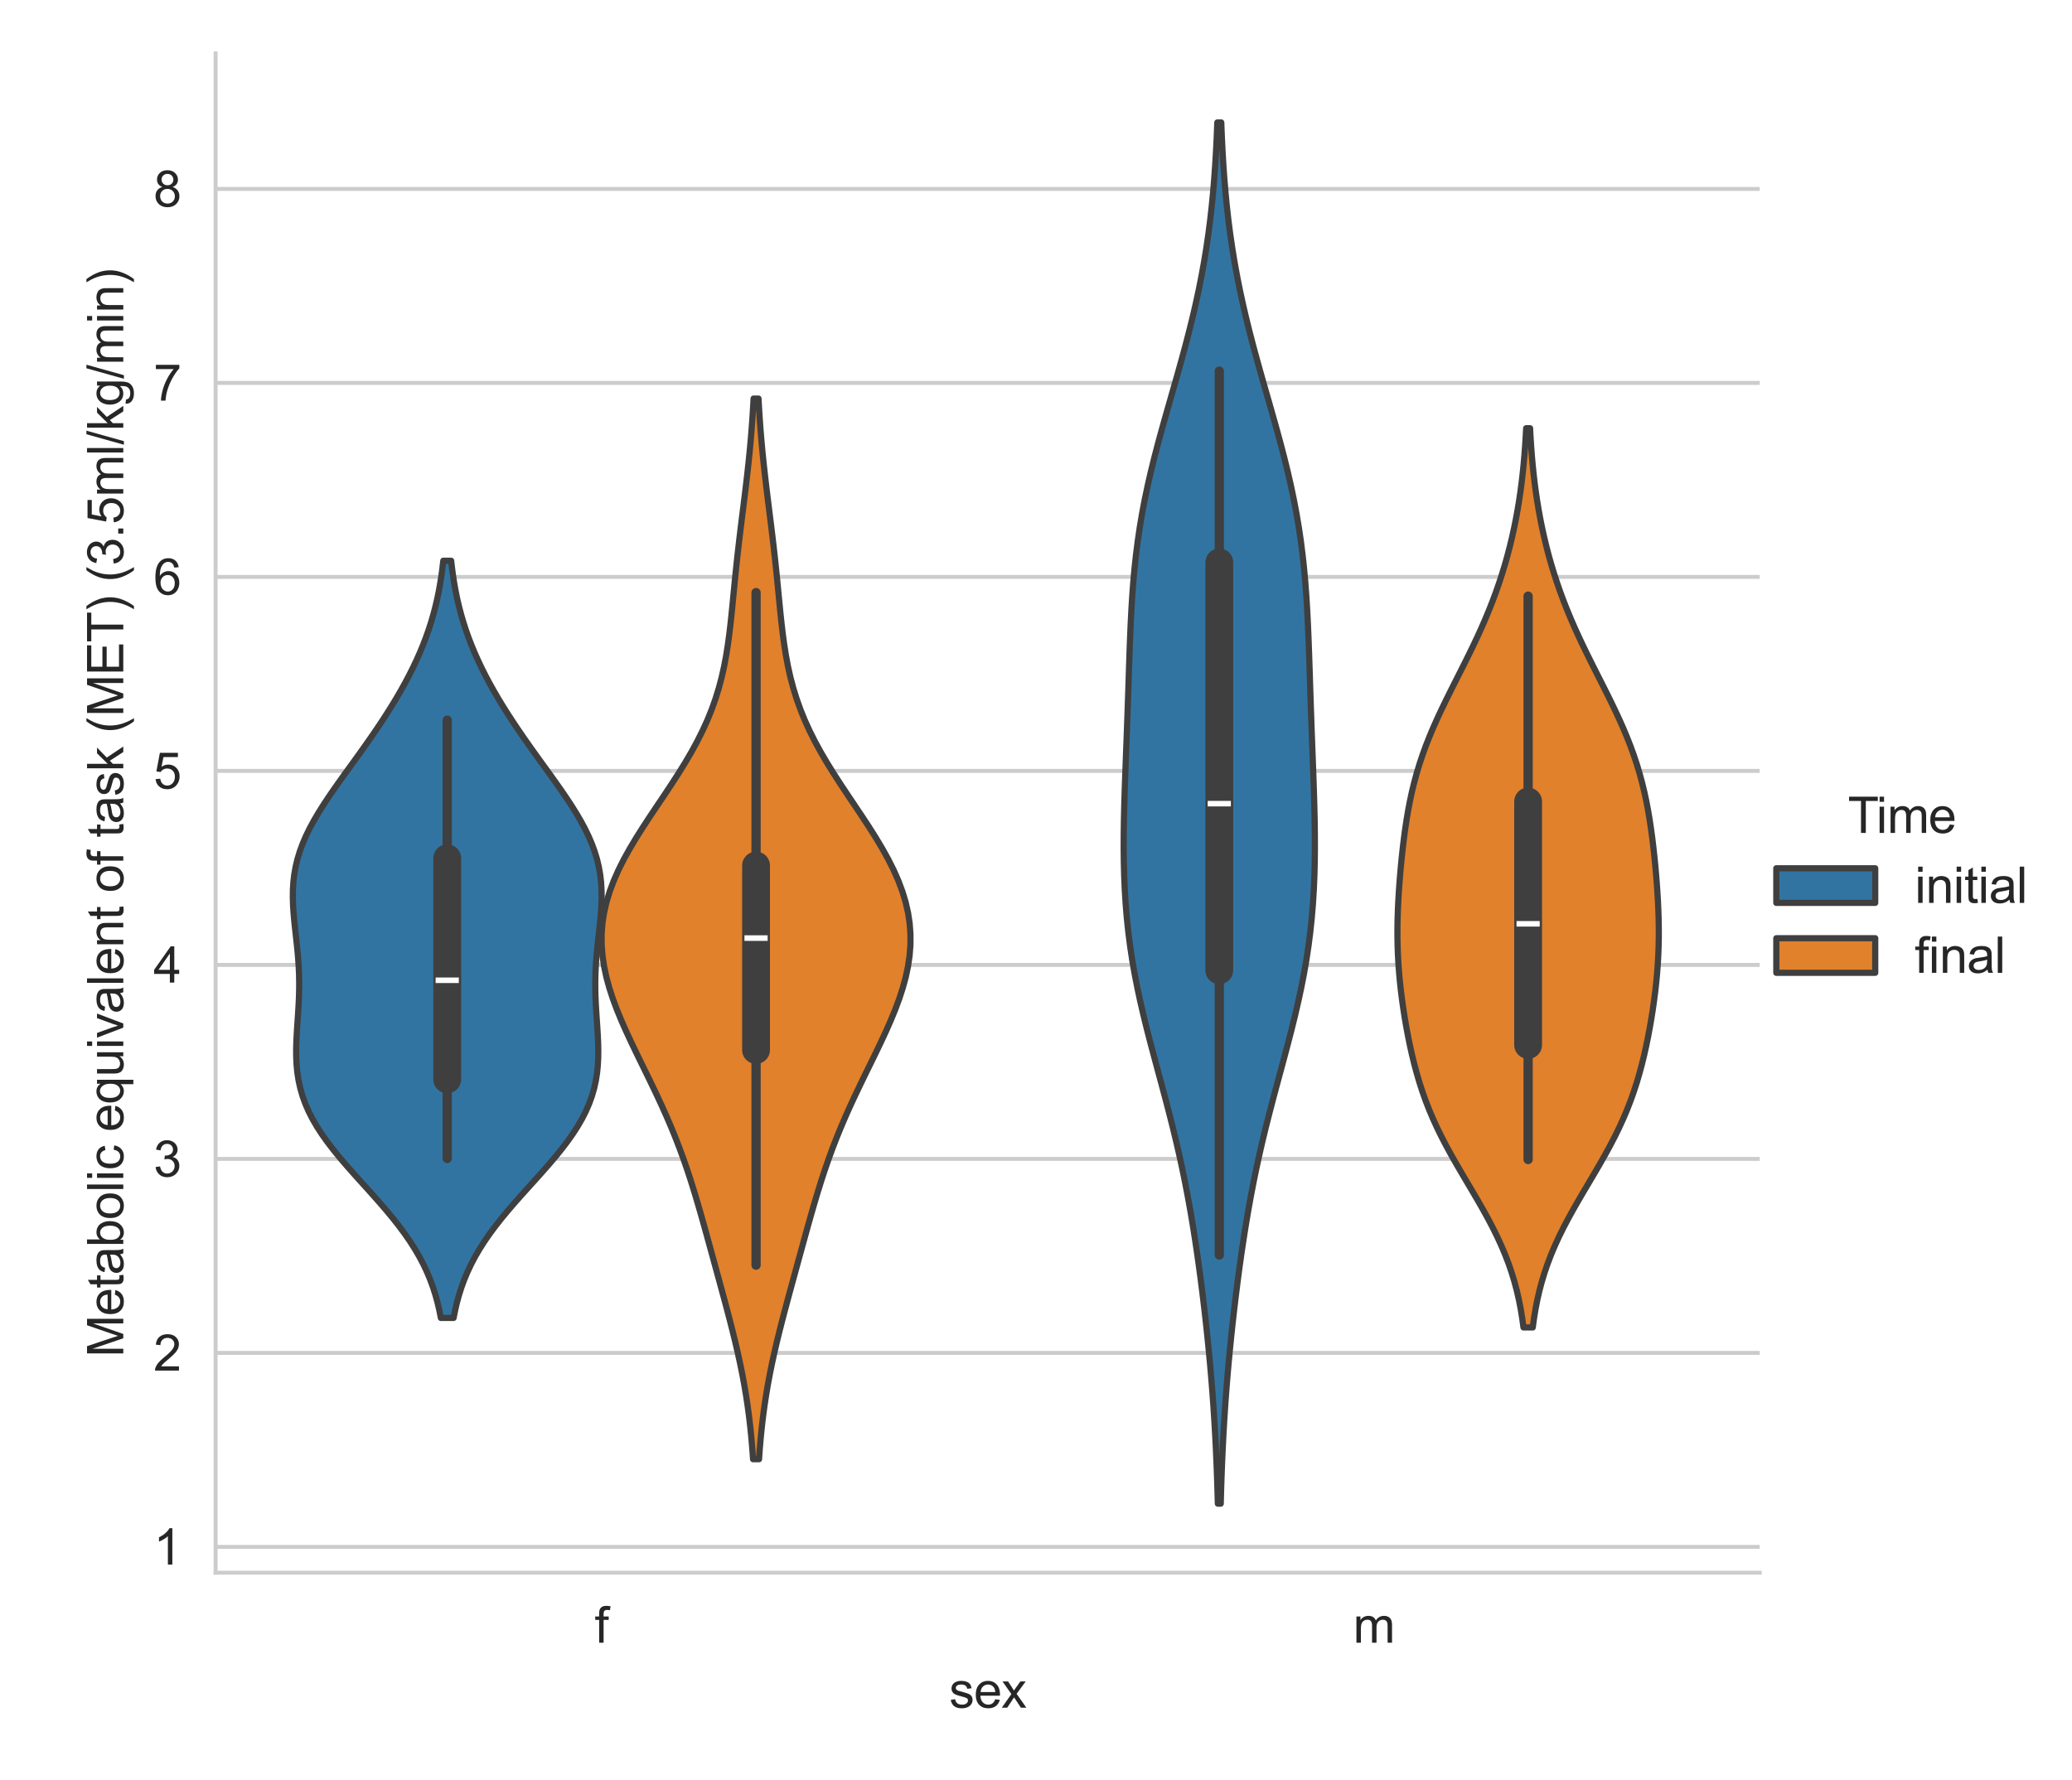 <?xml version="1.0" encoding="utf-8" standalone="no"?>
<!DOCTYPE svg PUBLIC "-//W3C//DTD SVG 1.1//EN"
  "http://www.w3.org/Graphics/SVG/1.1/DTD/svg11.dtd">
<svg xmlns:xlink="http://www.w3.org/1999/xlink" width="418.95pt" height="360pt" viewBox="0 0 418.95 360" xmlns="http://www.w3.org/2000/svg" version="1.1">
 <defs>
  <style type="text/css">*{stroke-linejoin: round; stroke-linecap: butt}</style>
 </defs>
 <g id="figure_1">
  <g id="patch_1">
   <path d="M 0 360 
L 418.95 360 
L 418.95 0 
L 0 0 
z
" style="fill: #ffffff"/>
  </g>
  <g id="axes_1">
   <g id="patch_2">
    <path d="M 43.594 318.04 
L 355.81 318.04 
L 355.81 10.8 
L 43.594 10.8 
z
" style="fill: #ffffff"/>
   </g>
   <g id="matplotlib.axis_1">
    <g id="xtick_1">
     <g id="text_1">
      <!-- f -->
      <g style="fill: #262626" transform="translate(120.259 332.198) scale(0.1 -0.1)">
       <defs>
        <path id="ArialMT-66" d="M 556 0 
L 556 2881 
L 59 2881 
L 59 3319 
L 556 3319 
L 556 3672 
Q 556 4006 616 4169 
Q 697 4388 901 4523 
Q 1106 4659 1475 4659 
Q 1713 4659 2000 4603 
L 1916 4113 
Q 1741 4144 1584 4144 
Q 1328 4144 1222 4034 
Q 1116 3925 1116 3625 
L 1116 3319 
L 1763 3319 
L 1763 2881 
L 1116 2881 
L 1116 0 
L 556 0 
z
" transform="scale(0.016)"/>
       </defs>
       <use xlink:href="#ArialMT-66"/>
      </g>
     </g>
    </g>
    <g id="xtick_2">
     <g id="text_2">
      <!-- m -->
      <g style="fill: #262626" transform="translate(273.592 332.198) scale(0.1 -0.1)">
       <defs>
        <path id="ArialMT-6d" d="M 422 0 
L 422 3319 
L 925 3319 
L 925 2853 
Q 1081 3097 1340 3245 
Q 1600 3394 1931 3394 
Q 2300 3394 2536 3241 
Q 2772 3088 2869 2813 
Q 3263 3394 3894 3394 
Q 4388 3394 4653 3120 
Q 4919 2847 4919 2278 
L 4919 0 
L 4359 0 
L 4359 2091 
Q 4359 2428 4304 2576 
Q 4250 2725 4106 2815 
Q 3963 2906 3769 2906 
Q 3419 2906 3187 2673 
Q 2956 2441 2956 1928 
L 2956 0 
L 2394 0 
L 2394 2156 
Q 2394 2531 2256 2718 
Q 2119 2906 1806 2906 
Q 1569 2906 1367 2781 
Q 1166 2656 1075 2415 
Q 984 2175 984 1722 
L 984 0 
L 422 0 
z
" transform="scale(0.016)"/>
       </defs>
       <use xlink:href="#ArialMT-6d"/>
      </g>
     </g>
    </g>
    <g id="text_3">
     <!-- sex -->
     <g style="fill: #262626" transform="translate(191.922 345.343) scale(0.1 -0.1)">
      <defs>
       <path id="ArialMT-73" d="M 197 991 
L 753 1078 
Q 800 744 1014 566 
Q 1228 388 1613 388 
Q 2000 388 2187 545 
Q 2375 703 2375 916 
Q 2375 1106 2209 1216 
Q 2094 1291 1634 1406 
Q 1016 1563 777 1677 
Q 538 1791 414 1992 
Q 291 2194 291 2438 
Q 291 2659 392 2848 
Q 494 3038 669 3163 
Q 800 3259 1026 3326 
Q 1253 3394 1513 3394 
Q 1903 3394 2198 3281 
Q 2494 3169 2634 2976 
Q 2775 2784 2828 2463 
L 2278 2388 
Q 2241 2644 2061 2787 
Q 1881 2931 1553 2931 
Q 1166 2931 1000 2803 
Q 834 2675 834 2503 
Q 834 2394 903 2306 
Q 972 2216 1119 2156 
Q 1203 2125 1616 2013 
Q 2213 1853 2448 1751 
Q 2684 1650 2818 1456 
Q 2953 1263 2953 975 
Q 2953 694 2789 445 
Q 2625 197 2315 61 
Q 2006 -75 1616 -75 
Q 969 -75 630 194 
Q 291 463 197 991 
z
" transform="scale(0.016)"/>
       <path id="ArialMT-65" d="M 2694 1069 
L 3275 997 
Q 3138 488 2766 206 
Q 2394 -75 1816 -75 
Q 1088 -75 661 373 
Q 234 822 234 1631 
Q 234 2469 665 2931 
Q 1097 3394 1784 3394 
Q 2450 3394 2872 2941 
Q 3294 2488 3294 1666 
Q 3294 1616 3291 1516 
L 816 1516 
Q 847 969 1125 678 
Q 1403 388 1819 388 
Q 2128 388 2347 550 
Q 2566 713 2694 1069 
z
M 847 1978 
L 2700 1978 
Q 2663 2397 2488 2606 
Q 2219 2931 1791 2931 
Q 1403 2931 1139 2672 
Q 875 2413 847 1978 
z
" transform="scale(0.016)"/>
       <path id="ArialMT-78" d="M 47 0 
L 1259 1725 
L 138 3319 
L 841 3319 
L 1350 2541 
Q 1494 2319 1581 2169 
Q 1719 2375 1834 2534 
L 2394 3319 
L 3066 3319 
L 1919 1756 
L 3153 0 
L 2463 0 
L 1781 1031 
L 1600 1309 
L 728 0 
L 47 0 
z
" transform="scale(0.016)"/>
      </defs>
      <use xlink:href="#ArialMT-73"/>
      <use xlink:href="#ArialMT-65" x="50"/>
      <use xlink:href="#ArialMT-78" x="105.615"/>
     </g>
    </g>
   </g>
   <g id="matplotlib.axis_2">
    <g id="ytick_1">
     <g id="line2d_1">
      <path d="M 43.594 312.82 
L 355.81 312.82 
" clip-path="url(#pdb5f9f90e9)" style="fill: none; stroke: #cccccc; stroke-width: 0.8; stroke-linecap: round"/>
     </g>
     <g id="text_4">
      <!-- 1 -->
      <g style="fill: #262626" transform="translate(31.033 316.399) scale(0.1 -0.1)">
       <defs>
        <path id="ArialMT-31" d="M 2384 0 
L 1822 0 
L 1822 3584 
Q 1619 3391 1289 3197 
Q 959 3003 697 2906 
L 697 3450 
Q 1169 3672 1522 3987 
Q 1875 4303 2022 4600 
L 2384 4600 
L 2384 0 
z
" transform="scale(0.016)"/>
       </defs>
       <use xlink:href="#ArialMT-31"/>
      </g>
     </g>
    </g>
    <g id="ytick_2">
     <g id="line2d_2">
      <path d="M 43.594 273.589 
L 355.81 273.589 
" clip-path="url(#pdb5f9f90e9)" style="fill: none; stroke: #cccccc; stroke-width: 0.8; stroke-linecap: round"/>
     </g>
     <g id="text_5">
      <!-- 2 -->
      <g style="fill: #262626" transform="translate(31.033 277.168) scale(0.1 -0.1)">
       <defs>
        <path id="ArialMT-32" d="M 3222 541 
L 3222 0 
L 194 0 
Q 188 203 259 391 
Q 375 700 629 1000 
Q 884 1300 1366 1694 
Q 2113 2306 2375 2664 
Q 2638 3022 2638 3341 
Q 2638 3675 2398 3904 
Q 2159 4134 1775 4134 
Q 1369 4134 1125 3890 
Q 881 3647 878 3216 
L 300 3275 
Q 359 3922 746 4261 
Q 1134 4600 1788 4600 
Q 2447 4600 2831 4234 
Q 3216 3869 3216 3328 
Q 3216 3053 3103 2787 
Q 2991 2522 2730 2228 
Q 2469 1934 1863 1422 
Q 1356 997 1212 845 
Q 1069 694 975 541 
L 3222 541 
z
" transform="scale(0.016)"/>
       </defs>
       <use xlink:href="#ArialMT-32"/>
      </g>
     </g>
    </g>
    <g id="ytick_3">
     <g id="line2d_3">
      <path d="M 43.594 234.359 
L 355.81 234.359 
" clip-path="url(#pdb5f9f90e9)" style="fill: none; stroke: #cccccc; stroke-width: 0.8; stroke-linecap: round"/>
     </g>
     <g id="text_6">
      <!-- 3 -->
      <g style="fill: #262626" transform="translate(31.033 237.938) scale(0.1 -0.1)">
       <defs>
        <path id="ArialMT-33" d="M 269 1209 
L 831 1284 
Q 928 806 1161 595 
Q 1394 384 1728 384 
Q 2125 384 2398 659 
Q 2672 934 2672 1341 
Q 2672 1728 2419 1979 
Q 2166 2231 1775 2231 
Q 1616 2231 1378 2169 
L 1441 2663 
Q 1497 2656 1531 2656 
Q 1891 2656 2178 2843 
Q 2466 3031 2466 3422 
Q 2466 3731 2256 3934 
Q 2047 4138 1716 4138 
Q 1388 4138 1169 3931 
Q 950 3725 888 3313 
L 325 3413 
Q 428 3978 793 4289 
Q 1159 4600 1703 4600 
Q 2078 4600 2393 4439 
Q 2709 4278 2876 4000 
Q 3044 3722 3044 3409 
Q 3044 3113 2884 2869 
Q 2725 2625 2413 2481 
Q 2819 2388 3044 2092 
Q 3269 1797 3269 1353 
Q 3269 753 2831 336 
Q 2394 -81 1725 -81 
Q 1122 -81 723 278 
Q 325 638 269 1209 
z
" transform="scale(0.016)"/>
       </defs>
       <use xlink:href="#ArialMT-33"/>
      </g>
     </g>
    </g>
    <g id="ytick_4">
     <g id="line2d_4">
      <path d="M 43.594 195.128 
L 355.81 195.128 
" clip-path="url(#pdb5f9f90e9)" style="fill: none; stroke: #cccccc; stroke-width: 0.8; stroke-linecap: round"/>
     </g>
     <g id="text_7">
      <!-- 4 -->
      <g style="fill: #262626" transform="translate(31.033 198.707) scale(0.1 -0.1)">
       <defs>
        <path id="ArialMT-34" d="M 2069 0 
L 2069 1097 
L 81 1097 
L 81 1613 
L 2172 4581 
L 2631 4581 
L 2631 1613 
L 3250 1613 
L 3250 1097 
L 2631 1097 
L 2631 0 
L 2069 0 
z
M 2069 1613 
L 2069 3678 
L 634 1613 
L 2069 1613 
z
" transform="scale(0.016)"/>
       </defs>
       <use xlink:href="#ArialMT-34"/>
      </g>
     </g>
    </g>
    <g id="ytick_5">
     <g id="line2d_5">
      <path d="M 43.594 155.897 
L 355.81 155.897 
" clip-path="url(#pdb5f9f90e9)" style="fill: none; stroke: #cccccc; stroke-width: 0.8; stroke-linecap: round"/>
     </g>
     <g id="text_8">
      <!-- 5 -->
      <g style="fill: #262626" transform="translate(31.033 159.476) scale(0.1 -0.1)">
       <defs>
        <path id="ArialMT-35" d="M 266 1200 
L 856 1250 
Q 922 819 1161 601 
Q 1400 384 1738 384 
Q 2144 384 2425 690 
Q 2706 997 2706 1503 
Q 2706 1984 2436 2262 
Q 2166 2541 1728 2541 
Q 1456 2541 1237 2417 
Q 1019 2294 894 2097 
L 366 2166 
L 809 4519 
L 3088 4519 
L 3088 3981 
L 1259 3981 
L 1013 2750 
Q 1425 3038 1878 3038 
Q 2478 3038 2890 2622 
Q 3303 2206 3303 1553 
Q 3303 931 2941 478 
Q 2500 -78 1738 -78 
Q 1113 -78 717 272 
Q 322 622 266 1200 
z
" transform="scale(0.016)"/>
       </defs>
       <use xlink:href="#ArialMT-35"/>
      </g>
     </g>
    </g>
    <g id="ytick_6">
     <g id="line2d_6">
      <path d="M 43.594 116.666 
L 355.81 116.666 
" clip-path="url(#pdb5f9f90e9)" style="fill: none; stroke: #cccccc; stroke-width: 0.8; stroke-linecap: round"/>
     </g>
     <g id="text_9">
      <!-- 6 -->
      <g style="fill: #262626" transform="translate(31.033 120.245) scale(0.1 -0.1)">
       <defs>
        <path id="ArialMT-36" d="M 3184 3459 
L 2625 3416 
Q 2550 3747 2413 3897 
Q 2184 4138 1850 4138 
Q 1581 4138 1378 3988 
Q 1113 3794 959 3422 
Q 806 3050 800 2363 
Q 1003 2672 1297 2822 
Q 1591 2972 1913 2972 
Q 2475 2972 2870 2558 
Q 3266 2144 3266 1488 
Q 3266 1056 3080 686 
Q 2894 316 2569 119 
Q 2244 -78 1831 -78 
Q 1128 -78 684 439 
Q 241 956 241 2144 
Q 241 3472 731 4075 
Q 1159 4600 1884 4600 
Q 2425 4600 2770 4297 
Q 3116 3994 3184 3459 
z
M 888 1484 
Q 888 1194 1011 928 
Q 1134 663 1356 523 
Q 1578 384 1822 384 
Q 2178 384 2434 671 
Q 2691 959 2691 1453 
Q 2691 1928 2437 2201 
Q 2184 2475 1800 2475 
Q 1419 2475 1153 2201 
Q 888 1928 888 1484 
z
" transform="scale(0.016)"/>
       </defs>
       <use xlink:href="#ArialMT-36"/>
      </g>
     </g>
    </g>
    <g id="ytick_7">
     <g id="line2d_7">
      <path d="M 43.594 77.436 
L 355.81 77.436 
" clip-path="url(#pdb5f9f90e9)" style="fill: none; stroke: #cccccc; stroke-width: 0.8; stroke-linecap: round"/>
     </g>
     <g id="text_10">
      <!-- 7 -->
      <g style="fill: #262626" transform="translate(31.033 81.015) scale(0.1 -0.1)">
       <defs>
        <path id="ArialMT-37" d="M 303 3981 
L 303 4522 
L 3269 4522 
L 3269 4084 
Q 2831 3619 2401 2847 
Q 1972 2075 1738 1259 
Q 1569 684 1522 0 
L 944 0 
Q 953 541 1156 1306 
Q 1359 2072 1739 2783 
Q 2119 3494 2547 3981 
L 303 3981 
z
" transform="scale(0.016)"/>
       </defs>
       <use xlink:href="#ArialMT-37"/>
      </g>
     </g>
    </g>
    <g id="ytick_8">
     <g id="line2d_8">
      <path d="M 43.594 38.205 
L 355.81 38.205 
" clip-path="url(#pdb5f9f90e9)" style="fill: none; stroke: #cccccc; stroke-width: 0.8; stroke-linecap: round"/>
     </g>
     <g id="text_11">
      <!-- 8 -->
      <g style="fill: #262626" transform="translate(31.033 41.784) scale(0.1 -0.1)">
       <defs>
        <path id="ArialMT-38" d="M 1131 2484 
Q 781 2613 612 2850 
Q 444 3088 444 3419 
Q 444 3919 803 4259 
Q 1163 4600 1759 4600 
Q 2359 4600 2725 4251 
Q 3091 3903 3091 3403 
Q 3091 3084 2923 2848 
Q 2756 2613 2416 2484 
Q 2838 2347 3058 2040 
Q 3278 1734 3278 1309 
Q 3278 722 2862 322 
Q 2447 -78 1769 -78 
Q 1091 -78 675 323 
Q 259 725 259 1325 
Q 259 1772 486 2073 
Q 713 2375 1131 2484 
z
M 1019 3438 
Q 1019 3113 1228 2906 
Q 1438 2700 1772 2700 
Q 2097 2700 2305 2904 
Q 2513 3109 2513 3406 
Q 2513 3716 2298 3927 
Q 2084 4138 1766 4138 
Q 1444 4138 1231 3931 
Q 1019 3725 1019 3438 
z
M 838 1322 
Q 838 1081 952 856 
Q 1066 631 1291 507 
Q 1516 384 1775 384 
Q 2178 384 2440 643 
Q 2703 903 2703 1303 
Q 2703 1709 2433 1975 
Q 2163 2241 1756 2241 
Q 1359 2241 1098 1978 
Q 838 1716 838 1322 
z
" transform="scale(0.016)"/>
       </defs>
       <use xlink:href="#ArialMT-38"/>
      </g>
     </g>
    </g>
    <g id="text_12">
     <!-- Metabolic equivalent of task (MET) (3.5ml/kg/min) -->
     <g style="fill: #262626" transform="translate(24.928 274.45) rotate(-90) scale(0.1 -0.1)">
      <defs>
       <path id="ArialMT-4d" d="M 475 0 
L 475 4581 
L 1388 4581 
L 2472 1338 
Q 2622 884 2691 659 
Q 2769 909 2934 1394 
L 4031 4581 
L 4847 4581 
L 4847 0 
L 4263 0 
L 4263 3834 
L 2931 0 
L 2384 0 
L 1059 3900 
L 1059 0 
L 475 0 
z
" transform="scale(0.016)"/>
       <path id="ArialMT-74" d="M 1650 503 
L 1731 6 
Q 1494 -44 1306 -44 
Q 1000 -44 831 53 
Q 663 150 594 308 
Q 525 466 525 972 
L 525 2881 
L 113 2881 
L 113 3319 
L 525 3319 
L 525 4141 
L 1084 4478 
L 1084 3319 
L 1650 3319 
L 1650 2881 
L 1084 2881 
L 1084 941 
Q 1084 700 1114 631 
Q 1144 563 1211 522 
Q 1278 481 1403 481 
Q 1497 481 1650 503 
z
" transform="scale(0.016)"/>
       <path id="ArialMT-61" d="M 2588 409 
Q 2275 144 1986 34 
Q 1697 -75 1366 -75 
Q 819 -75 525 192 
Q 231 459 231 875 
Q 231 1119 342 1320 
Q 453 1522 633 1644 
Q 813 1766 1038 1828 
Q 1203 1872 1538 1913 
Q 2219 1994 2541 2106 
Q 2544 2222 2544 2253 
Q 2544 2597 2384 2738 
Q 2169 2928 1744 2928 
Q 1347 2928 1158 2789 
Q 969 2650 878 2297 
L 328 2372 
Q 403 2725 575 2942 
Q 747 3159 1072 3276 
Q 1397 3394 1825 3394 
Q 2250 3394 2515 3294 
Q 2781 3194 2906 3042 
Q 3031 2891 3081 2659 
Q 3109 2516 3109 2141 
L 3109 1391 
Q 3109 606 3145 398 
Q 3181 191 3288 0 
L 2700 0 
Q 2613 175 2588 409 
z
M 2541 1666 
Q 2234 1541 1622 1453 
Q 1275 1403 1131 1340 
Q 988 1278 909 1158 
Q 831 1038 831 891 
Q 831 666 1001 516 
Q 1172 366 1500 366 
Q 1825 366 2078 508 
Q 2331 650 2450 897 
Q 2541 1088 2541 1459 
L 2541 1666 
z
" transform="scale(0.016)"/>
       <path id="ArialMT-62" d="M 941 0 
L 419 0 
L 419 4581 
L 981 4581 
L 981 2947 
Q 1338 3394 1891 3394 
Q 2197 3394 2470 3270 
Q 2744 3147 2920 2923 
Q 3097 2700 3197 2384 
Q 3297 2069 3297 1709 
Q 3297 856 2875 390 
Q 2453 -75 1863 -75 
Q 1275 -75 941 416 
L 941 0 
z
M 934 1684 
Q 934 1088 1097 822 
Q 1363 388 1816 388 
Q 2184 388 2453 708 
Q 2722 1028 2722 1663 
Q 2722 2313 2464 2622 
Q 2206 2931 1841 2931 
Q 1472 2931 1203 2611 
Q 934 2291 934 1684 
z
" transform="scale(0.016)"/>
       <path id="ArialMT-6f" d="M 213 1659 
Q 213 2581 725 3025 
Q 1153 3394 1769 3394 
Q 2453 3394 2887 2945 
Q 3322 2497 3322 1706 
Q 3322 1066 3130 698 
Q 2938 331 2570 128 
Q 2203 -75 1769 -75 
Q 1072 -75 642 372 
Q 213 819 213 1659 
z
M 791 1659 
Q 791 1022 1069 705 
Q 1347 388 1769 388 
Q 2188 388 2466 706 
Q 2744 1025 2744 1678 
Q 2744 2294 2464 2611 
Q 2184 2928 1769 2928 
Q 1347 2928 1069 2612 
Q 791 2297 791 1659 
z
" transform="scale(0.016)"/>
       <path id="ArialMT-6c" d="M 409 0 
L 409 4581 
L 972 4581 
L 972 0 
L 409 0 
z
" transform="scale(0.016)"/>
       <path id="ArialMT-69" d="M 425 3934 
L 425 4581 
L 988 4581 
L 988 3934 
L 425 3934 
z
M 425 0 
L 425 3319 
L 988 3319 
L 988 0 
L 425 0 
z
" transform="scale(0.016)"/>
       <path id="ArialMT-63" d="M 2588 1216 
L 3141 1144 
Q 3050 572 2676 248 
Q 2303 -75 1759 -75 
Q 1078 -75 664 370 
Q 250 816 250 1647 
Q 250 2184 428 2587 
Q 606 2991 970 3192 
Q 1334 3394 1763 3394 
Q 2303 3394 2647 3120 
Q 2991 2847 3088 2344 
L 2541 2259 
Q 2463 2594 2264 2762 
Q 2066 2931 1784 2931 
Q 1359 2931 1093 2626 
Q 828 2322 828 1663 
Q 828 994 1084 691 
Q 1341 388 1753 388 
Q 2084 388 2306 591 
Q 2528 794 2588 1216 
z
" transform="scale(0.016)"/>
       <path id="ArialMT-20" transform="scale(0.016)"/>
       <path id="ArialMT-71" d="M 2538 -1272 
L 2538 353 
Q 2406 169 2170 47 
Q 1934 -75 1669 -75 
Q 1078 -75 651 397 
Q 225 869 225 1691 
Q 225 2191 398 2587 
Q 572 2984 901 3189 
Q 1231 3394 1625 3394 
Q 2241 3394 2594 2875 
L 2594 3319 
L 3100 3319 
L 3100 -1272 
L 2538 -1272 
z
M 803 1669 
Q 803 1028 1072 708 
Q 1341 388 1716 388 
Q 2075 388 2334 692 
Q 2594 997 2594 1619 
Q 2594 2281 2320 2615 
Q 2047 2950 1678 2950 
Q 1313 2950 1058 2639 
Q 803 2328 803 1669 
z
" transform="scale(0.016)"/>
       <path id="ArialMT-75" d="M 2597 0 
L 2597 488 
Q 2209 -75 1544 -75 
Q 1250 -75 995 37 
Q 741 150 617 320 
Q 494 491 444 738 
Q 409 903 409 1263 
L 409 3319 
L 972 3319 
L 972 1478 
Q 972 1038 1006 884 
Q 1059 663 1231 536 
Q 1403 409 1656 409 
Q 1909 409 2131 539 
Q 2353 669 2445 892 
Q 2538 1116 2538 1541 
L 2538 3319 
L 3100 3319 
L 3100 0 
L 2597 0 
z
" transform="scale(0.016)"/>
       <path id="ArialMT-76" d="M 1344 0 
L 81 3319 
L 675 3319 
L 1388 1331 
Q 1503 1009 1600 663 
Q 1675 925 1809 1294 
L 2547 3319 
L 3125 3319 
L 1869 0 
L 1344 0 
z
" transform="scale(0.016)"/>
       <path id="ArialMT-6e" d="M 422 0 
L 422 3319 
L 928 3319 
L 928 2847 
Q 1294 3394 1984 3394 
Q 2284 3394 2536 3286 
Q 2788 3178 2913 3003 
Q 3038 2828 3088 2588 
Q 3119 2431 3119 2041 
L 3119 0 
L 2556 0 
L 2556 2019 
Q 2556 2363 2490 2533 
Q 2425 2703 2258 2804 
Q 2091 2906 1866 2906 
Q 1506 2906 1245 2678 
Q 984 2450 984 1813 
L 984 0 
L 422 0 
z
" transform="scale(0.016)"/>
       <path id="ArialMT-6b" d="M 425 0 
L 425 4581 
L 988 4581 
L 988 1969 
L 2319 3319 
L 3047 3319 
L 1778 2088 
L 3175 0 
L 2481 0 
L 1384 1697 
L 988 1316 
L 988 0 
L 425 0 
z
" transform="scale(0.016)"/>
       <path id="ArialMT-28" d="M 1497 -1347 
Q 1031 -759 709 28 
Q 388 816 388 1659 
Q 388 2403 628 3084 
Q 909 3875 1497 4659 
L 1900 4659 
Q 1522 4009 1400 3731 
Q 1209 3300 1100 2831 
Q 966 2247 966 1656 
Q 966 153 1900 -1347 
L 1497 -1347 
z
" transform="scale(0.016)"/>
       <path id="ArialMT-45" d="M 506 0 
L 506 4581 
L 3819 4581 
L 3819 4041 
L 1113 4041 
L 1113 2638 
L 3647 2638 
L 3647 2100 
L 1113 2100 
L 1113 541 
L 3925 541 
L 3925 0 
L 506 0 
z
" transform="scale(0.016)"/>
       <path id="ArialMT-54" d="M 1659 0 
L 1659 4041 
L 150 4041 
L 150 4581 
L 3781 4581 
L 3781 4041 
L 2266 4041 
L 2266 0 
L 1659 0 
z
" transform="scale(0.016)"/>
       <path id="ArialMT-29" d="M 791 -1347 
L 388 -1347 
Q 1322 153 1322 1656 
Q 1322 2244 1188 2822 
Q 1081 3291 891 3722 
Q 769 4003 388 4659 
L 791 4659 
Q 1378 3875 1659 3084 
Q 1900 2403 1900 1659 
Q 1900 816 1576 28 
Q 1253 -759 791 -1347 
z
" transform="scale(0.016)"/>
       <path id="ArialMT-2e" d="M 581 0 
L 581 641 
L 1222 641 
L 1222 0 
L 581 0 
z
" transform="scale(0.016)"/>
       <path id="ArialMT-2f" d="M 0 -78 
L 1328 4659 
L 1778 4659 
L 453 -78 
L 0 -78 
z
" transform="scale(0.016)"/>
       <path id="ArialMT-67" d="M 319 -275 
L 866 -356 
Q 900 -609 1056 -725 
Q 1266 -881 1628 -881 
Q 2019 -881 2231 -725 
Q 2444 -569 2519 -288 
Q 2563 -116 2559 434 
Q 2191 0 1641 0 
Q 956 0 581 494 
Q 206 988 206 1678 
Q 206 2153 378 2554 
Q 550 2956 876 3175 
Q 1203 3394 1644 3394 
Q 2231 3394 2613 2919 
L 2613 3319 
L 3131 3319 
L 3131 450 
Q 3131 -325 2973 -648 
Q 2816 -972 2473 -1159 
Q 2131 -1347 1631 -1347 
Q 1038 -1347 672 -1080 
Q 306 -813 319 -275 
z
M 784 1719 
Q 784 1066 1043 766 
Q 1303 466 1694 466 
Q 2081 466 2343 764 
Q 2606 1063 2606 1700 
Q 2606 2309 2336 2618 
Q 2066 2928 1684 2928 
Q 1309 2928 1046 2623 
Q 784 2319 784 1719 
z
" transform="scale(0.016)"/>
      </defs>
      <use xlink:href="#ArialMT-4d"/>
      <use xlink:href="#ArialMT-65" x="83.301"/>
      <use xlink:href="#ArialMT-74" x="138.916"/>
      <use xlink:href="#ArialMT-61" x="166.699"/>
      <use xlink:href="#ArialMT-62" x="222.314"/>
      <use xlink:href="#ArialMT-6f" x="277.93"/>
      <use xlink:href="#ArialMT-6c" x="333.545"/>
      <use xlink:href="#ArialMT-69" x="355.762"/>
      <use xlink:href="#ArialMT-63" x="377.979"/>
      <use xlink:href="#ArialMT-20" x="427.979"/>
      <use xlink:href="#ArialMT-65" x="455.762"/>
      <use xlink:href="#ArialMT-71" x="511.377"/>
      <use xlink:href="#ArialMT-75" x="566.992"/>
      <use xlink:href="#ArialMT-69" x="622.607"/>
      <use xlink:href="#ArialMT-76" x="644.824"/>
      <use xlink:href="#ArialMT-61" x="694.824"/>
      <use xlink:href="#ArialMT-6c" x="750.439"/>
      <use xlink:href="#ArialMT-65" x="772.656"/>
      <use xlink:href="#ArialMT-6e" x="828.271"/>
      <use xlink:href="#ArialMT-74" x="883.887"/>
      <use xlink:href="#ArialMT-20" x="911.67"/>
      <use xlink:href="#ArialMT-6f" x="939.453"/>
      <use xlink:href="#ArialMT-66" x="995.068"/>
      <use xlink:href="#ArialMT-20" x="1022.852"/>
      <use xlink:href="#ArialMT-74" x="1050.635"/>
      <use xlink:href="#ArialMT-61" x="1078.418"/>
      <use xlink:href="#ArialMT-73" x="1134.033"/>
      <use xlink:href="#ArialMT-6b" x="1184.033"/>
      <use xlink:href="#ArialMT-20" x="1234.033"/>
      <use xlink:href="#ArialMT-28" x="1261.816"/>
      <use xlink:href="#ArialMT-4d" x="1295.117"/>
      <use xlink:href="#ArialMT-45" x="1378.418"/>
      <use xlink:href="#ArialMT-54" x="1445.117"/>
      <use xlink:href="#ArialMT-29" x="1506.201"/>
      <use xlink:href="#ArialMT-20" x="1539.502"/>
      <use xlink:href="#ArialMT-28" x="1567.285"/>
      <use xlink:href="#ArialMT-33" x="1600.586"/>
      <use xlink:href="#ArialMT-2e" x="1656.201"/>
      <use xlink:href="#ArialMT-35" x="1683.984"/>
      <use xlink:href="#ArialMT-6d" x="1739.6"/>
      <use xlink:href="#ArialMT-6c" x="1822.9"/>
      <use xlink:href="#ArialMT-2f" x="1845.117"/>
      <use xlink:href="#ArialMT-6b" x="1872.9"/>
      <use xlink:href="#ArialMT-67" x="1922.9"/>
      <use xlink:href="#ArialMT-2f" x="1978.516"/>
      <use xlink:href="#ArialMT-6d" x="2006.299"/>
      <use xlink:href="#ArialMT-69" x="2089.6"/>
      <use xlink:href="#ArialMT-6e" x="2111.816"/>
      <use xlink:href="#ArialMT-29" x="2167.432"/>
     </g>
    </g>
   </g>
   <g id="PolyCollection_1">
    <defs>
     <path id="mf022089302" d="M 91.717 -93.48 
L 89.136 -93.48 
L 88.83 -95.027 
L 88.468 -96.573 
L 88.044 -98.12 
L 87.551 -99.667 
L 86.984 -101.214 
L 86.338 -102.76 
L 85.609 -104.307 
L 84.795 -105.854 
L 83.895 -107.401 
L 82.909 -108.947 
L 81.84 -110.494 
L 80.693 -112.041 
L 79.476 -113.587 
L 78.197 -115.134 
L 76.867 -116.681 
L 75.499 -118.228 
L 74.109 -119.774 
L 72.712 -121.321 
L 71.324 -122.868 
L 69.963 -124.415 
L 68.644 -125.961 
L 67.385 -127.508 
L 66.198 -129.055 
L 65.098 -130.601 
L 64.095 -132.148 
L 63.197 -133.695 
L 62.409 -135.242 
L 61.735 -136.788 
L 61.175 -138.335 
L 60.725 -139.882 
L 60.381 -141.429 
L 60.135 -142.975 
L 59.977 -144.522 
L 59.896 -146.069 
L 59.879 -147.615 
L 59.913 -149.162 
L 59.985 -150.709 
L 60.08 -152.256 
L 60.186 -153.802 
L 60.289 -155.349 
L 60.38 -156.896 
L 60.448 -158.443 
L 60.487 -159.989 
L 60.491 -161.536 
L 60.458 -163.083 
L 60.388 -164.629 
L 60.282 -166.176 
L 60.146 -167.723 
L 59.988 -169.27 
L 59.817 -170.816 
L 59.645 -172.363 
L 59.484 -173.91 
L 59.347 -175.457 
L 59.25 -177.003 
L 59.205 -178.55 
L 59.225 -180.097 
L 59.321 -181.643 
L 59.503 -183.19 
L 59.778 -184.737 
L 60.15 -186.284 
L 60.621 -187.83 
L 61.191 -189.377 
L 61.854 -190.924 
L 62.607 -192.471 
L 63.441 -194.017 
L 64.347 -195.564 
L 65.315 -197.111 
L 66.334 -198.657 
L 67.392 -200.204 
L 68.48 -201.751 
L 69.587 -203.298 
L 70.704 -204.844 
L 71.822 -206.391 
L 72.934 -207.938 
L 74.034 -209.485 
L 75.115 -211.031 
L 76.175 -212.578 
L 77.209 -214.125 
L 78.213 -215.671 
L 79.185 -217.218 
L 80.123 -218.765 
L 81.023 -220.312 
L 81.885 -221.858 
L 82.706 -223.405 
L 83.484 -224.952 
L 84.217 -226.499 
L 84.905 -228.045 
L 85.545 -229.592 
L 86.138 -231.139 
L 86.684 -232.685 
L 87.181 -234.232 
L 87.632 -235.779 
L 88.038 -237.326 
L 88.399 -238.872 
L 88.718 -240.419 
L 88.998 -241.966 
L 89.241 -243.513 
L 89.451 -245.059 
L 89.63 -246.606 
L 91.223 -246.606 
L 91.223 -246.606 
L 91.402 -245.059 
L 91.612 -243.513 
L 91.855 -241.966 
L 92.135 -240.419 
L 92.454 -238.872 
L 92.816 -237.326 
L 93.221 -235.779 
L 93.672 -234.232 
L 94.169 -232.685 
L 94.715 -231.139 
L 95.308 -229.592 
L 95.948 -228.045 
L 96.636 -226.499 
L 97.369 -224.952 
L 98.147 -223.405 
L 98.968 -221.858 
L 99.83 -220.312 
L 100.73 -218.765 
L 101.668 -217.218 
L 102.64 -215.671 
L 103.645 -214.125 
L 104.678 -212.578 
L 105.738 -211.031 
L 106.819 -209.485 
L 107.919 -207.938 
L 109.031 -206.391 
L 110.149 -204.844 
L 111.266 -203.298 
L 112.373 -201.751 
L 113.461 -200.204 
L 114.519 -198.657 
L 115.538 -197.111 
L 116.506 -195.564 
L 117.412 -194.017 
L 118.246 -192.471 
L 118.999 -190.924 
L 119.663 -189.377 
L 120.232 -187.83 
L 120.703 -186.284 
L 121.075 -184.737 
L 121.35 -183.19 
L 121.532 -181.643 
L 121.628 -180.097 
L 121.648 -178.55 
L 121.603 -177.003 
L 121.506 -175.457 
L 121.37 -173.91 
L 121.208 -172.363 
L 121.036 -170.816 
L 120.865 -169.27 
L 120.707 -167.723 
L 120.571 -166.176 
L 120.466 -164.629 
L 120.395 -163.083 
L 120.362 -161.536 
L 120.366 -159.989 
L 120.405 -158.443 
L 120.473 -156.896 
L 120.564 -155.349 
L 120.668 -153.802 
L 120.773 -152.256 
L 120.868 -150.709 
L 120.94 -149.162 
L 120.974 -147.615 
L 120.957 -146.069 
L 120.876 -144.522 
L 120.718 -142.975 
L 120.472 -141.429 
L 120.128 -139.882 
L 119.678 -138.335 
L 119.118 -136.788 
L 118.444 -135.242 
L 117.656 -133.695 
L 116.758 -132.148 
L 115.755 -130.601 
L 114.655 -129.055 
L 113.468 -127.508 
L 112.209 -125.961 
L 110.89 -124.415 
L 109.529 -122.868 
L 108.141 -121.321 
L 106.744 -119.774 
L 105.354 -118.228 
L 103.986 -116.681 
L 102.657 -115.134 
L 101.377 -113.587 
L 100.16 -112.041 
L 99.013 -110.494 
L 97.944 -108.947 
L 96.958 -107.401 
L 96.058 -105.854 
L 95.244 -104.307 
L 94.515 -102.76 
L 93.869 -101.214 
L 93.302 -99.667 
L 92.809 -98.12 
L 92.385 -96.573 
L 92.023 -95.027 
L 91.717 -93.48 
z
" style="stroke: #3f3f3f; stroke-width: 1.25"/>
    </defs>
    <g clip-path="url(#pdb5f9f90e9)">
     <use xlink:href="#mf022089302" x="0" y="360" style="fill: #3274a1; stroke: #3f3f3f; stroke-width: 1.25"/>
    </g>
   </g>
   <g id="PolyCollection_2">
    <defs>
     <path id="mdadef3a8fd" d="M 153.474 -64.91 
L 152.266 -64.91 
L 152.11 -67.077 
L 151.924 -69.243 
L 151.705 -71.41 
L 151.451 -73.577 
L 151.161 -75.743 
L 150.832 -77.91 
L 150.464 -80.076 
L 150.059 -82.243 
L 149.617 -84.409 
L 149.142 -86.576 
L 148.636 -88.743 
L 148.105 -90.909 
L 147.552 -93.076 
L 146.984 -95.242 
L 146.403 -97.409 
L 145.815 -99.575 
L 145.223 -101.742 
L 144.63 -103.908 
L 144.037 -106.075 
L 143.443 -108.242 
L 142.846 -110.408 
L 142.243 -112.575 
L 141.631 -114.741 
L 141.002 -116.908 
L 140.353 -119.074 
L 139.675 -121.241 
L 138.964 -123.408 
L 138.214 -125.574 
L 137.421 -127.741 
L 136.584 -129.907 
L 135.7 -132.074 
L 134.771 -134.24 
L 133.801 -136.407 
L 132.795 -138.573 
L 131.76 -140.74 
L 130.706 -142.907 
L 129.644 -145.073 
L 128.587 -147.24 
L 127.549 -149.406 
L 126.545 -151.573 
L 125.591 -153.739 
L 124.703 -155.906 
L 123.899 -158.073 
L 123.194 -160.239 
L 122.604 -162.406 
L 122.143 -164.572 
L 121.823 -166.739 
L 121.655 -168.905 
L 121.648 -171.072 
L 121.807 -173.238 
L 122.134 -175.405 
L 122.628 -177.572 
L 123.286 -179.738 
L 124.099 -181.905 
L 125.056 -184.071 
L 126.145 -186.238 
L 127.347 -188.404 
L 128.643 -190.571 
L 130.013 -192.738 
L 131.434 -194.904 
L 132.883 -197.071 
L 134.338 -199.237 
L 135.775 -201.404 
L 137.175 -203.57 
L 138.518 -205.737 
L 139.788 -207.903 
L 140.971 -210.07 
L 142.058 -212.237 
L 143.041 -214.403 
L 143.917 -216.57 
L 144.687 -218.736 
L 145.355 -220.903 
L 145.927 -223.069 
L 146.411 -225.236 
L 146.82 -227.403 
L 147.165 -229.569 
L 147.459 -231.736 
L 147.714 -233.902 
L 147.944 -236.069 
L 148.159 -238.235 
L 148.369 -240.402 
L 148.58 -242.568 
L 148.799 -244.735 
L 149.029 -246.902 
L 149.27 -249.068 
L 149.523 -251.235 
L 149.786 -253.401 
L 150.054 -255.568 
L 150.325 -257.734 
L 150.594 -259.901 
L 150.856 -262.068 
L 151.108 -264.234 
L 151.346 -266.401 
L 151.566 -268.567 
L 151.768 -270.734 
L 151.949 -272.9 
L 152.11 -275.067 
L 152.25 -277.233 
L 152.37 -279.4 
L 153.369 -279.4 
L 153.369 -279.4 
L 153.49 -277.233 
L 153.63 -275.067 
L 153.79 -272.9 
L 153.972 -270.734 
L 154.173 -268.567 
L 154.394 -266.401 
L 154.632 -264.234 
L 154.883 -262.068 
L 155.146 -259.901 
L 155.414 -257.734 
L 155.685 -255.568 
L 155.954 -253.401 
L 156.216 -251.235 
L 156.469 -249.068 
L 156.711 -246.902 
L 156.941 -244.735 
L 157.16 -242.568 
L 157.371 -240.402 
L 157.58 -238.235 
L 157.795 -236.069 
L 158.025 -233.902 
L 158.281 -231.736 
L 158.575 -229.569 
L 158.92 -227.403 
L 159.328 -225.236 
L 159.813 -223.069 
L 160.385 -220.903 
L 161.052 -218.736 
L 161.823 -216.57 
L 162.699 -214.403 
L 163.682 -212.237 
L 164.769 -210.07 
L 165.952 -207.903 
L 167.222 -205.737 
L 168.565 -203.57 
L 169.964 -201.404 
L 171.402 -199.237 
L 172.856 -197.071 
L 174.306 -194.904 
L 175.727 -192.738 
L 177.097 -190.571 
L 178.393 -188.404 
L 179.595 -186.238 
L 180.683 -184.071 
L 181.641 -181.905 
L 182.454 -179.738 
L 183.112 -177.572 
L 183.606 -175.405 
L 183.933 -173.238 
L 184.091 -171.072 
L 184.084 -168.905 
L 183.917 -166.739 
L 183.597 -164.572 
L 183.136 -162.406 
L 182.545 -160.239 
L 181.84 -158.073 
L 181.036 -155.906 
L 180.149 -153.739 
L 179.195 -151.573 
L 178.191 -149.406 
L 177.153 -147.24 
L 176.095 -145.073 
L 175.033 -142.907 
L 173.979 -140.74 
L 172.944 -138.573 
L 171.938 -136.407 
L 170.968 -134.24 
L 170.04 -132.074 
L 169.156 -129.907 
L 168.318 -127.741 
L 167.526 -125.574 
L 166.776 -123.408 
L 166.065 -121.241 
L 165.387 -119.074 
L 164.737 -116.908 
L 164.109 -114.741 
L 163.496 -112.575 
L 162.894 -110.408 
L 162.297 -108.242 
L 161.703 -106.075 
L 161.109 -103.908 
L 160.516 -101.742 
L 159.925 -99.575 
L 159.337 -97.409 
L 158.756 -95.242 
L 158.187 -93.076 
L 157.635 -90.909 
L 157.103 -88.743 
L 156.598 -86.576 
L 156.123 -84.409 
L 155.681 -82.243 
L 155.276 -80.076 
L 154.908 -77.91 
L 154.579 -75.743 
L 154.288 -73.577 
L 154.035 -71.41 
L 153.816 -69.243 
L 153.63 -67.077 
L 153.474 -64.91 
z
" style="stroke: #3f3f3f; stroke-width: 1.25"/>
    </defs>
    <g clip-path="url(#pdb5f9f90e9)">
     <use xlink:href="#mdadef3a8fd" x="0" y="360" style="fill: #e1812c; stroke: #3f3f3f; stroke-width: 1.25"/>
    </g>
   </g>
   <g id="PolyCollection_3">
    <defs>
     <path id="m8967db937d" d="M 246.83 -55.925 
L 246.239 -55.925 
L 246.162 -58.747 
L 246.07 -61.568 
L 245.962 -64.389 
L 245.836 -67.211 
L 245.691 -70.032 
L 245.526 -72.853 
L 245.342 -75.675 
L 245.137 -78.496 
L 244.911 -81.317 
L 244.666 -84.138 
L 244.401 -86.96 
L 244.118 -89.781 
L 243.816 -92.602 
L 243.496 -95.424 
L 243.158 -98.245 
L 242.801 -101.066 
L 242.424 -103.888 
L 242.026 -106.709 
L 241.605 -109.53 
L 241.157 -112.352 
L 240.681 -115.173 
L 240.173 -117.994 
L 239.631 -120.815 
L 239.054 -123.637 
L 238.44 -126.458 
L 237.791 -129.279 
L 237.108 -132.101 
L 236.396 -134.922 
L 235.659 -137.743 
L 234.906 -140.565 
L 234.144 -143.386 
L 233.383 -146.207 
L 232.634 -149.028 
L 231.906 -151.85 
L 231.211 -154.671 
L 230.556 -157.492 
L 229.951 -160.314 
L 229.402 -163.135 
L 228.913 -165.956 
L 228.488 -168.778 
L 228.128 -171.599 
L 227.832 -174.42 
L 227.598 -177.242 
L 227.423 -180.063 
L 227.303 -182.884 
L 227.231 -185.705 
L 227.203 -188.527 
L 227.212 -191.348 
L 227.252 -194.169 
L 227.317 -196.991 
L 227.399 -199.812 
L 227.495 -202.633 
L 227.598 -205.455 
L 227.705 -208.276 
L 227.811 -211.097 
L 227.914 -213.918 
L 228.013 -216.74 
L 228.107 -219.561 
L 228.199 -222.382 
L 228.29 -225.204 
L 228.385 -228.025 
L 228.489 -230.846 
L 228.609 -233.668 
L 228.751 -236.489 
L 228.923 -239.31 
L 229.132 -242.132 
L 229.386 -244.953 
L 229.689 -247.774 
L 230.048 -250.595 
L 230.465 -253.417 
L 230.942 -256.238 
L 231.478 -259.059 
L 232.073 -261.881 
L 232.721 -264.702 
L 233.416 -267.523 
L 234.153 -270.345 
L 234.922 -273.166 
L 235.713 -275.987 
L 236.518 -278.808 
L 237.327 -281.63 
L 238.13 -284.451 
L 238.918 -287.272 
L 239.683 -290.094 
L 240.418 -292.915 
L 241.115 -295.736 
L 241.771 -298.558 
L 242.38 -301.379 
L 242.942 -304.2 
L 243.453 -307.022 
L 243.915 -309.843 
L 244.326 -312.664 
L 244.69 -315.485 
L 245.008 -318.307 
L 245.283 -321.128 
L 245.518 -323.949 
L 245.717 -326.771 
L 245.884 -329.592 
L 246.022 -332.413 
L 246.134 -335.235 
L 246.935 -335.235 
L 246.935 -335.235 
L 247.048 -332.413 
L 247.186 -329.592 
L 247.352 -326.771 
L 247.551 -323.949 
L 247.786 -321.128 
L 248.061 -318.307 
L 248.379 -315.485 
L 248.743 -312.664 
L 249.155 -309.843 
L 249.616 -307.022 
L 250.128 -304.2 
L 250.689 -301.379 
L 251.299 -298.558 
L 251.955 -295.736 
L 252.652 -292.915 
L 253.386 -290.094 
L 254.151 -287.272 
L 254.939 -284.451 
L 255.742 -281.63 
L 256.551 -278.808 
L 257.356 -275.987 
L 258.148 -273.166 
L 258.917 -270.345 
L 259.653 -267.523 
L 260.349 -264.702 
L 260.997 -261.881 
L 261.591 -259.059 
L 262.128 -256.238 
L 262.605 -253.417 
L 263.022 -250.595 
L 263.38 -247.774 
L 263.684 -244.953 
L 263.937 -242.132 
L 264.146 -239.31 
L 264.318 -236.489 
L 264.461 -233.668 
L 264.58 -230.846 
L 264.685 -228.025 
L 264.78 -225.204 
L 264.871 -222.382 
L 264.962 -219.561 
L 265.057 -216.74 
L 265.156 -213.918 
L 265.259 -211.097 
L 265.365 -208.276 
L 265.471 -205.455 
L 265.575 -202.633 
L 265.67 -199.812 
L 265.753 -196.991 
L 265.817 -194.169 
L 265.857 -191.348 
L 265.866 -188.527 
L 265.838 -185.705 
L 265.767 -182.884 
L 265.646 -180.063 
L 265.471 -177.242 
L 265.238 -174.42 
L 264.942 -171.599 
L 264.582 -168.778 
L 264.157 -165.956 
L 263.668 -163.135 
L 263.119 -160.314 
L 262.513 -157.492 
L 261.859 -154.671 
L 261.163 -151.85 
L 260.436 -149.028 
L 259.686 -146.207 
L 258.926 -143.386 
L 258.164 -140.565 
L 257.41 -137.743 
L 256.674 -134.922 
L 255.961 -132.101 
L 255.278 -129.279 
L 254.629 -126.458 
L 254.015 -123.637 
L 253.438 -120.815 
L 252.896 -117.994 
L 252.389 -115.173 
L 251.912 -112.352 
L 251.465 -109.53 
L 251.043 -106.709 
L 250.645 -103.888 
L 250.269 -101.066 
L 249.912 -98.245 
L 249.574 -95.424 
L 249.254 -92.602 
L 248.952 -89.781 
L 248.668 -86.96 
L 248.403 -84.138 
L 248.158 -81.317 
L 247.933 -78.496 
L 247.728 -75.675 
L 247.543 -72.853 
L 247.379 -70.032 
L 247.234 -67.211 
L 247.108 -64.389 
L 246.999 -61.568 
L 246.907 -58.747 
L 246.83 -55.925 
z
" style="stroke: #3f3f3f; stroke-width: 1.25"/>
    </defs>
    <g clip-path="url(#pdb5f9f90e9)">
     <use xlink:href="#m8967db937d" x="0" y="360" style="fill: #3274a1; stroke: #3f3f3f; stroke-width: 1.25"/>
    </g>
   </g>
   <g id="PolyCollection_4">
    <defs>
     <path id="mef2ef1761d" d="M 309.918 -91.556 
L 308.038 -91.556 
L 307.788 -93.393 
L 307.488 -95.229 
L 307.132 -97.066 
L 306.713 -98.903 
L 306.228 -100.74 
L 305.673 -102.577 
L 305.045 -104.414 
L 304.343 -106.251 
L 303.568 -108.087 
L 302.724 -109.924 
L 301.815 -111.761 
L 300.849 -113.598 
L 299.835 -115.435 
L 298.784 -117.272 
L 297.708 -119.108 
L 296.62 -120.945 
L 295.535 -122.782 
L 294.464 -124.619 
L 293.422 -126.456 
L 292.418 -128.293 
L 291.462 -130.13 
L 290.562 -131.966 
L 289.723 -133.803 
L 288.946 -135.64 
L 288.233 -137.477 
L 287.581 -139.314 
L 286.988 -141.151 
L 286.449 -142.987 
L 285.957 -144.824 
L 285.509 -146.661 
L 285.099 -148.498 
L 284.722 -150.335 
L 284.376 -152.172 
L 284.058 -154.009 
L 283.768 -155.845 
L 283.506 -157.682 
L 283.272 -159.519 
L 283.069 -161.356 
L 282.897 -163.193 
L 282.759 -165.03 
L 282.656 -166.866 
L 282.589 -168.703 
L 282.555 -170.54 
L 282.556 -172.377 
L 282.587 -174.214 
L 282.648 -176.051 
L 282.735 -177.888 
L 282.844 -179.724 
L 282.975 -181.561 
L 283.124 -183.398 
L 283.29 -185.235 
L 283.475 -187.072 
L 283.679 -188.909 
L 283.904 -190.745 
L 284.155 -192.582 
L 284.434 -194.419 
L 284.748 -196.256 
L 285.102 -198.093 
L 285.499 -199.93 
L 285.945 -201.767 
L 286.444 -203.603 
L 286.998 -205.44 
L 287.608 -207.277 
L 288.275 -209.114 
L 288.996 -210.951 
L 289.767 -212.788 
L 290.584 -214.624 
L 291.44 -216.461 
L 292.327 -218.298 
L 293.238 -220.135 
L 294.162 -221.972 
L 295.092 -223.809 
L 296.017 -225.646 
L 296.931 -227.482 
L 297.825 -229.319 
L 298.693 -231.156 
L 299.53 -232.993 
L 300.331 -234.83 
L 301.094 -236.667 
L 301.816 -238.503 
L 302.498 -240.34 
L 303.137 -242.177 
L 303.735 -244.014 
L 304.293 -245.851 
L 304.811 -247.688 
L 305.29 -249.525 
L 305.732 -251.361 
L 306.138 -253.198 
L 306.508 -255.035 
L 306.844 -256.872 
L 307.148 -258.709 
L 307.42 -260.546 
L 307.663 -262.382 
L 307.877 -264.219 
L 308.064 -266.056 
L 308.226 -267.893 
L 308.365 -269.73 
L 308.483 -271.567 
L 308.582 -273.404 
L 309.374 -273.404 
L 309.374 -273.404 
L 309.473 -271.567 
L 309.591 -269.73 
L 309.73 -267.893 
L 309.893 -266.056 
L 310.08 -264.219 
L 310.293 -262.382 
L 310.536 -260.546 
L 310.808 -258.709 
L 311.112 -256.872 
L 311.448 -255.035 
L 311.818 -253.198 
L 312.224 -251.361 
L 312.666 -249.525 
L 313.145 -247.688 
L 313.663 -245.851 
L 314.221 -244.014 
L 314.819 -242.177 
L 315.458 -240.34 
L 316.14 -238.503 
L 316.862 -236.667 
L 317.625 -234.83 
L 318.426 -232.993 
L 319.263 -231.156 
L 320.131 -229.319 
L 321.025 -227.482 
L 321.939 -225.646 
L 322.864 -223.809 
L 323.794 -221.972 
L 324.718 -220.135 
L 325.629 -218.298 
L 326.516 -216.461 
L 327.372 -214.624 
L 328.189 -212.788 
L 328.96 -210.951 
L 329.681 -209.114 
L 330.348 -207.277 
L 330.958 -205.44 
L 331.512 -203.603 
L 332.011 -201.767 
L 332.457 -199.93 
L 332.855 -198.093 
L 333.208 -196.256 
L 333.522 -194.419 
L 333.801 -192.582 
L 334.052 -190.745 
L 334.277 -188.909 
L 334.481 -187.072 
L 334.666 -185.235 
L 334.832 -183.398 
L 334.981 -181.561 
L 335.112 -179.724 
L 335.221 -177.888 
L 335.308 -176.051 
L 335.369 -174.214 
L 335.4 -172.377 
L 335.401 -170.54 
L 335.367 -168.703 
L 335.3 -166.866 
L 335.197 -165.03 
L 335.059 -163.193 
L 334.888 -161.356 
L 334.684 -159.519 
L 334.45 -157.682 
L 334.188 -155.845 
L 333.898 -154.009 
L 333.58 -152.172 
L 333.234 -150.335 
L 332.857 -148.498 
L 332.447 -146.661 
L 331.999 -144.824 
L 331.508 -142.987 
L 330.968 -141.151 
L 330.375 -139.314 
L 329.723 -137.477 
L 329.01 -135.64 
L 328.234 -133.803 
L 327.394 -131.966 
L 326.494 -130.13 
L 325.538 -128.293 
L 324.534 -126.456 
L 323.492 -124.619 
L 322.421 -122.782 
L 321.336 -120.945 
L 320.248 -119.108 
L 319.172 -117.272 
L 318.121 -115.435 
L 317.107 -113.598 
L 316.141 -111.761 
L 315.232 -109.924 
L 314.388 -108.087 
L 313.613 -106.251 
L 312.911 -104.414 
L 312.283 -102.577 
L 311.728 -100.74 
L 311.243 -98.903 
L 310.824 -97.066 
L 310.468 -95.229 
L 310.168 -93.393 
L 309.918 -91.556 
z
" style="stroke: #3f3f3f; stroke-width: 1.25"/>
    </defs>
    <g clip-path="url(#pdb5f9f90e9)">
     <use xlink:href="#mef2ef1761d" x="0" y="360" style="fill: #e1812c; stroke: #3f3f3f; stroke-width: 1.25"/>
    </g>
   </g>
   <g id="patch_3">
    <path d="M 121.648 352.051 
L 121.648 352.051 
L 121.648 352.051 
L 121.648 352.051 
z
" clip-path="url(#pdb5f9f90e9)" style="fill: #3274a1; stroke: #3f3f3f; stroke-width: 1.25; stroke-linejoin: miter"/>
   </g>
   <g id="patch_4">
    <path d="M 121.648 352.051 
L 121.648 352.051 
L 121.648 352.051 
L 121.648 352.051 
z
" clip-path="url(#pdb5f9f90e9)" style="fill: #e1812c; stroke: #3f3f3f; stroke-width: 1.25; stroke-linejoin: miter"/>
   </g>
   <g id="line2d_9">
    <path d="M 90.427 234.278 
L 90.427 145.636 
" clip-path="url(#pdb5f9f90e9)" style="fill: none; stroke: #3f3f3f; stroke-width: 1.875; stroke-linecap: round"/>
   </g>
   <g id="line2d_10">
    <path d="M 90.427 218.277 
L 90.427 173.559 
" clip-path="url(#pdb5f9f90e9)" style="fill: none; stroke: #3f3f3f; stroke-width: 5.625; stroke-linecap: round"/>
   </g>
   <g id="line2d_11">
    <path d="M 90.427 198.236 
" clip-path="url(#pdb5f9f90e9)" style="fill: none; stroke: #3f3f3f; stroke-width: 1.5; stroke-linecap: round"/>
    <defs>
     <path id="mbfbac42f4b" d="M 2.344 0 
L -2.344 -0 
" style="stroke: #ffffff; stroke-width: 1.125"/>
    </defs>
    <g clip-path="url(#pdb5f9f90e9)">
     <use xlink:href="#mbfbac42f4b" x="90.427" y="198.236" style="fill: #ffffff; stroke: #ffffff; stroke-width: 1.125"/>
    </g>
   </g>
   <g id="line2d_12">
    <path d="M 152.87 255.854 
L 152.87 119.836 
" clip-path="url(#pdb5f9f90e9)" style="fill: none; stroke: #3f3f3f; stroke-width: 1.875; stroke-linecap: round"/>
   </g>
   <g id="line2d_13">
    <path d="M 152.87 212.334 
L 152.87 175.038 
" clip-path="url(#pdb5f9f90e9)" style="fill: none; stroke: #3f3f3f; stroke-width: 5.625; stroke-linecap: round"/>
   </g>
   <g id="line2d_14">
    <path d="M 152.87 189.71 
" clip-path="url(#pdb5f9f90e9)" style="fill: none; stroke: #3f3f3f; stroke-width: 1.5; stroke-linecap: round"/>
    <g clip-path="url(#pdb5f9f90e9)">
     <use xlink:href="#mbfbac42f4b" x="152.87" y="189.71" style="fill: #ffffff; stroke: #ffffff; stroke-width: 1.125"/>
    </g>
   </g>
   <g id="line2d_15">
    <path d="M 246.535 253.796 
L 246.535 75.044 
" clip-path="url(#pdb5f9f90e9)" style="fill: none; stroke: #3f3f3f; stroke-width: 1.875; stroke-linecap: round"/>
   </g>
   <g id="line2d_16">
    <path d="M 246.535 196.205 
L 246.535 113.731 
" clip-path="url(#pdb5f9f90e9)" style="fill: none; stroke: #3f3f3f; stroke-width: 5.625; stroke-linecap: round"/>
   </g>
   <g id="line2d_17">
    <path d="M 246.535 162.52 
" clip-path="url(#pdb5f9f90e9)" style="fill: none; stroke: #3f3f3f; stroke-width: 1.5; stroke-linecap: round"/>
    <g clip-path="url(#pdb5f9f90e9)">
     <use xlink:href="#mbfbac42f4b" x="246.535" y="162.52" style="fill: #ffffff; stroke: #ffffff; stroke-width: 1.125"/>
    </g>
   </g>
   <g id="line2d_18">
    <path d="M 308.978 234.488 
L 308.978 120.553 
" clip-path="url(#pdb5f9f90e9)" style="fill: none; stroke: #3f3f3f; stroke-width: 1.875; stroke-linecap: round"/>
   </g>
   <g id="line2d_19">
    <path d="M 308.978 211.311 
L 308.978 162.09 
" clip-path="url(#pdb5f9f90e9)" style="fill: none; stroke: #3f3f3f; stroke-width: 5.625; stroke-linecap: round"/>
   </g>
   <g id="line2d_20">
    <path d="M 308.978 186.819 
" clip-path="url(#pdb5f9f90e9)" style="fill: none; stroke: #3f3f3f; stroke-width: 1.5; stroke-linecap: round"/>
    <g clip-path="url(#pdb5f9f90e9)">
     <use xlink:href="#mbfbac42f4b" x="308.978" y="186.819" style="fill: #ffffff; stroke: #ffffff; stroke-width: 1.125"/>
    </g>
   </g>
   <g id="patch_5">
    <path d="M 43.594 318.04 
L 43.594 10.8 
" style="fill: none; stroke: #cccccc; stroke-width: 0.8; stroke-linejoin: miter; stroke-linecap: square"/>
   </g>
   <g id="patch_6">
    <path d="M 43.594 318.04 
L 355.81 318.04 
" style="fill: none; stroke: #cccccc; stroke-width: 0.8; stroke-linejoin: miter; stroke-linecap: square"/>
   </g>
  </g>
  <g id="legend_1">
   <g id="text_13">
    <!-- Time -->
    <g style="fill: #262626" transform="translate(373.634 168.44) scale(0.1 -0.1)">
     <use xlink:href="#ArialMT-54"/>
     <use xlink:href="#ArialMT-69" x="57.334"/>
     <use xlink:href="#ArialMT-6d" x="79.551"/>
     <use xlink:href="#ArialMT-65" x="162.852"/>
    </g>
   </g>
   <g id="patch_7">
    <path d="M 359.163 182.585 
L 379.163 182.585 
L 379.163 175.585 
L 359.163 175.585 
z
" style="fill: #3274a1; stroke: #3f3f3f; stroke-width: 1.25; stroke-linejoin: miter"/>
   </g>
   <g id="text_14">
    <!-- initial -->
    <g style="fill: #262626" transform="translate(387.163 182.585) scale(0.1 -0.1)">
     <use xlink:href="#ArialMT-69"/>
     <use xlink:href="#ArialMT-6e" x="22.217"/>
     <use xlink:href="#ArialMT-69" x="77.832"/>
     <use xlink:href="#ArialMT-74" x="100.049"/>
     <use xlink:href="#ArialMT-69" x="127.832"/>
     <use xlink:href="#ArialMT-61" x="150.049"/>
     <use xlink:href="#ArialMT-6c" x="205.664"/>
    </g>
   </g>
   <g id="patch_8">
    <path d="M 359.163 196.73 
L 379.163 196.73 
L 379.163 189.73 
L 359.163 189.73 
z
" style="fill: #e1812c; stroke: #3f3f3f; stroke-width: 1.25; stroke-linejoin: miter"/>
   </g>
   <g id="text_15">
    <!-- final -->
    <g style="fill: #262626" transform="translate(387.163 196.73) scale(0.1 -0.1)">
     <use xlink:href="#ArialMT-66"/>
     <use xlink:href="#ArialMT-69" x="27.783"/>
     <use xlink:href="#ArialMT-6e" x="50"/>
     <use xlink:href="#ArialMT-61" x="105.615"/>
     <use xlink:href="#ArialMT-6c" x="161.23"/>
    </g>
   </g>
  </g>
 </g>
 <defs>
  <clipPath id="pdb5f9f90e9">
   <rect x="43.594" y="10.8" width="312.216" height="307.24"/>
  </clipPath>
 </defs>
</svg>
